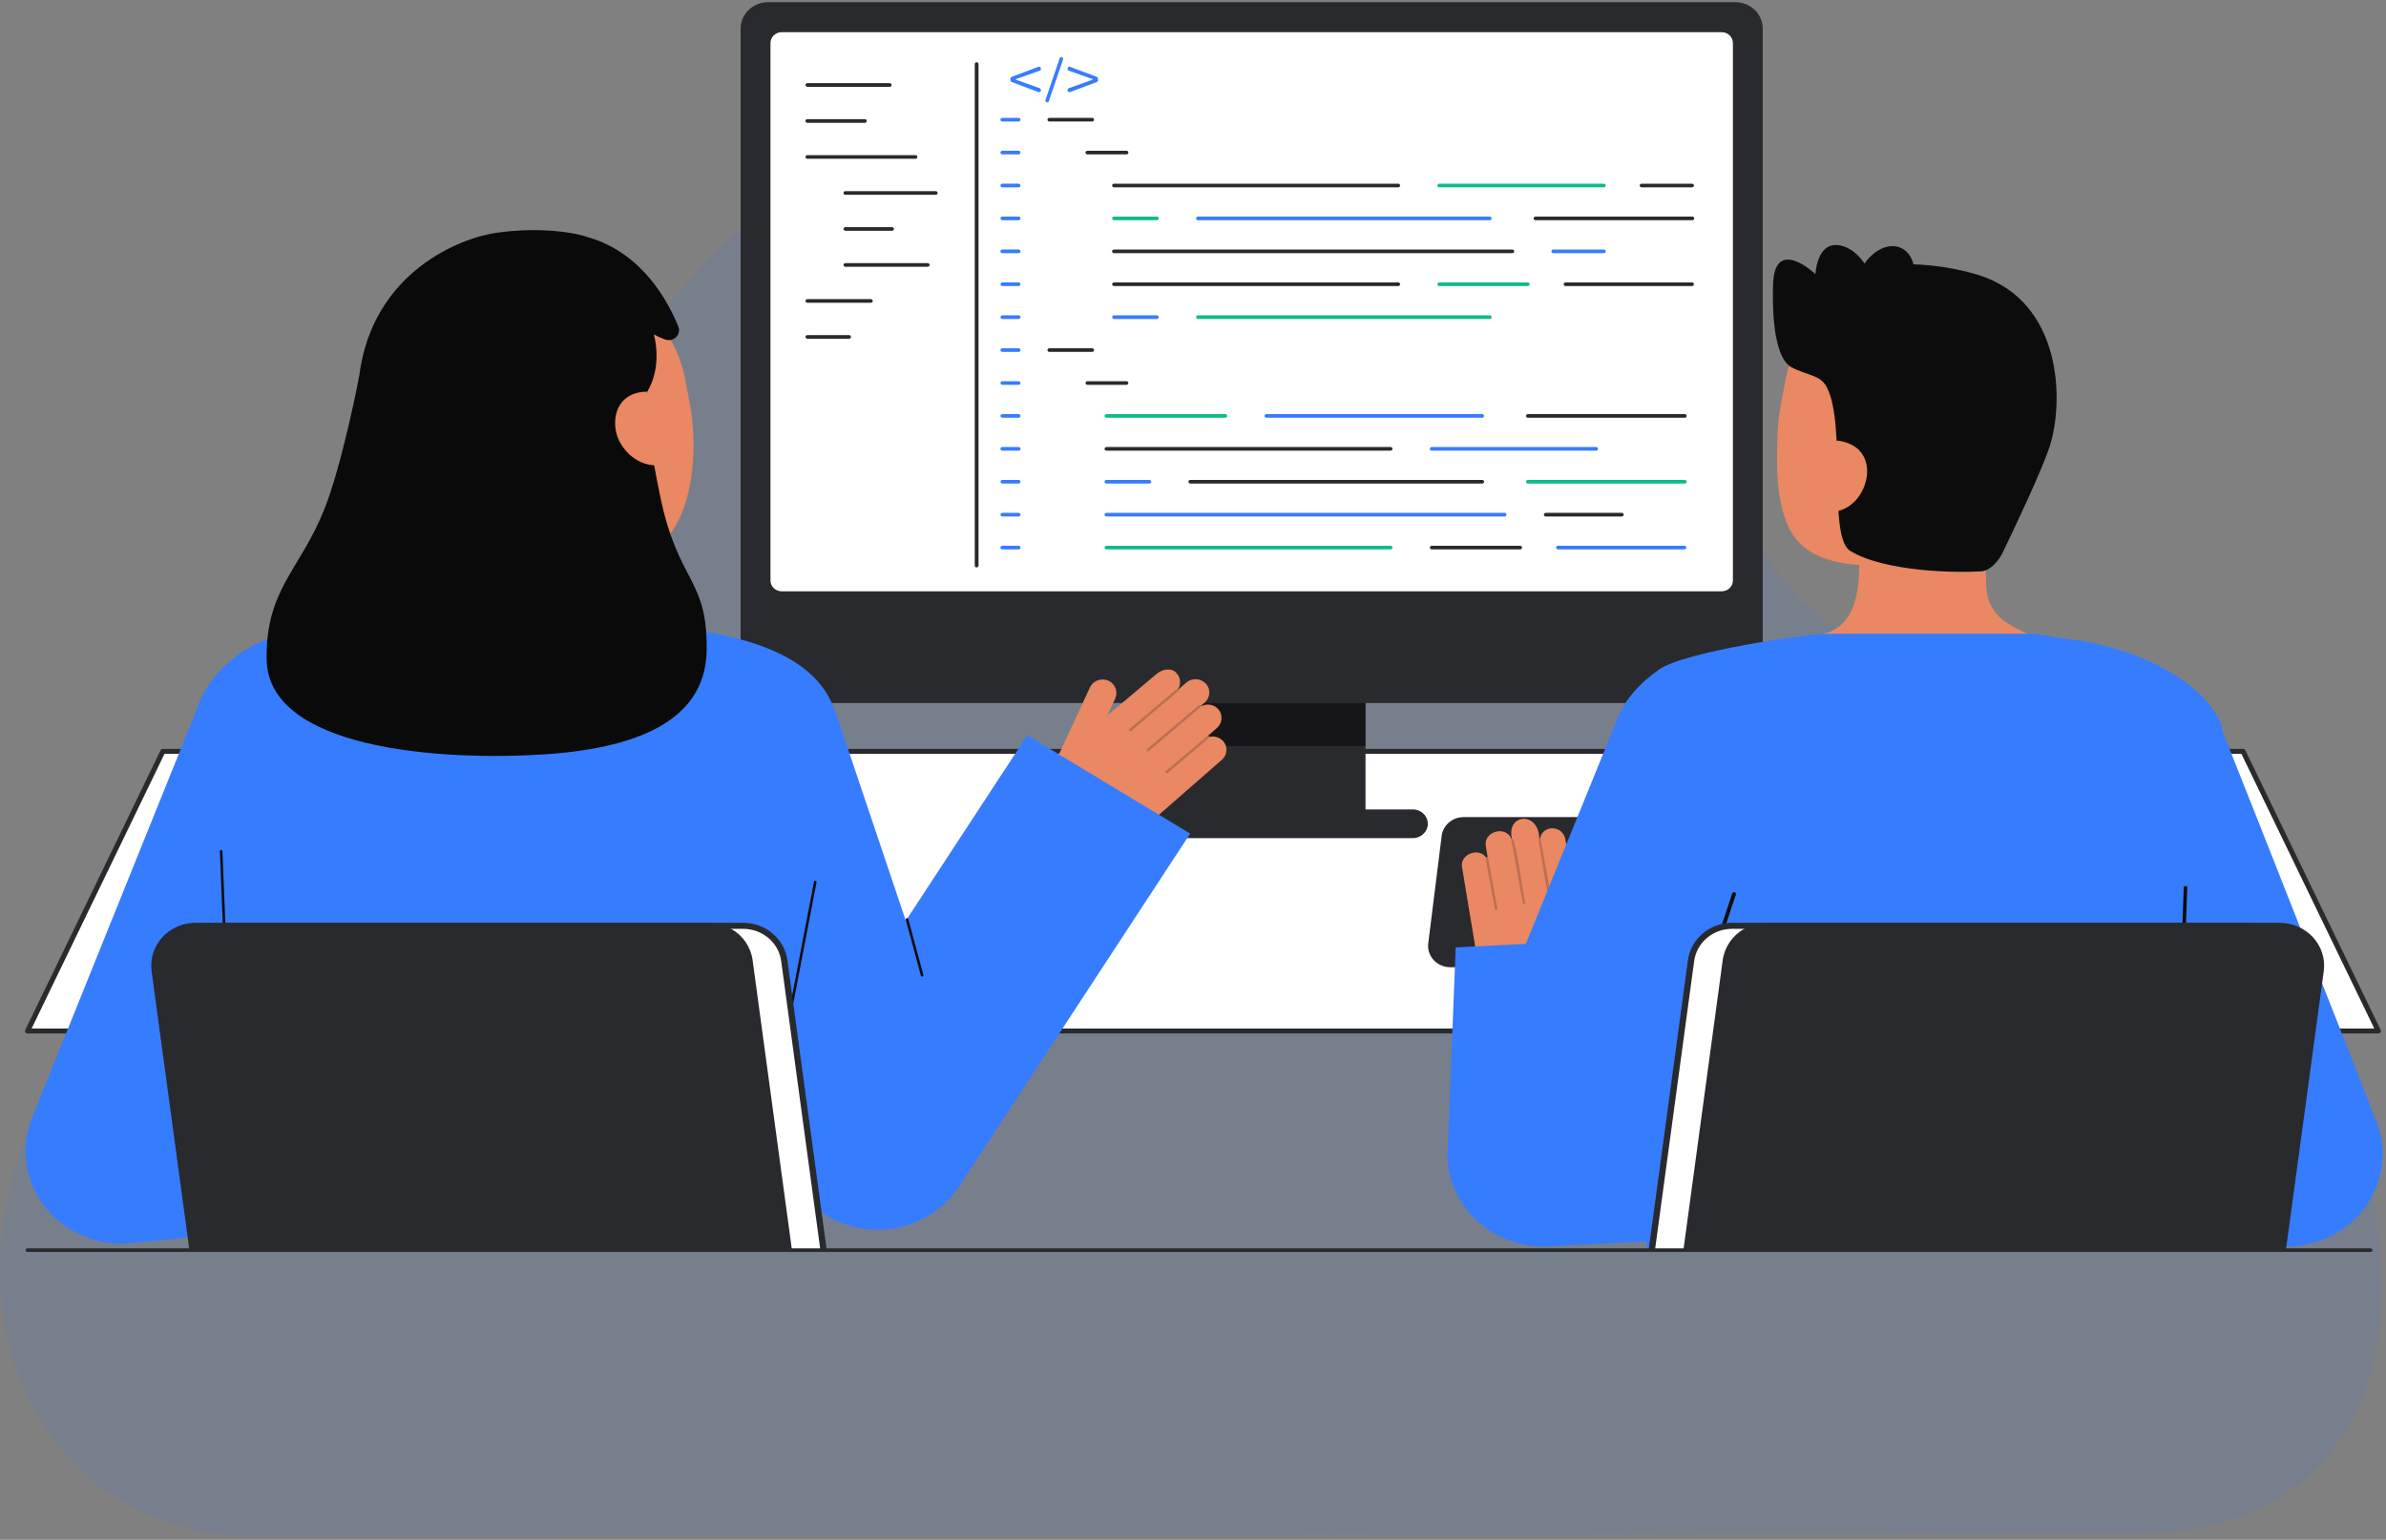 <svg width="457" height="295" viewBox="0 0 457 295" fill="none" xmlns="http://www.w3.org/2000/svg">
<rect x="0" y="0" width="457" height="295" fill="#808080" stroke="none"/>
<path opacity="0.1" d="M408.343 293.902C451.031 293.902 464.036 260.088 451.738 218.677C444.782 195.258 428.699 164.633 402.424 150.774C330.519 112.848 340.21 111.027 322.409 70.658C293.352 4.759 181.619 2.216 135.964 49.438C100.441 86.18 85.24 137.976 36.842 176.14C-21.577 222.206 -5.643 294.569 50.472 294.569L408.343 293.902Z" fill="#367CFF"/>
<path d="M455.531 197.521H5.279L31.192 143.95H429.618L455.531 197.521Z" fill="#292A2E"/>
<path d="M455.531 197.521H5.279L31.192 143.95H429.618L455.531 197.521Z" fill="white"/>
<path d="M455.531 197.993H5.282C5.199 197.993 5.118 197.973 5.045 197.935C4.972 197.897 4.911 197.841 4.867 197.774C4.822 197.707 4.796 197.63 4.791 197.551C4.786 197.471 4.802 197.392 4.837 197.32L30.747 143.75C30.787 143.668 30.85 143.6 30.929 143.552C31.008 143.504 31.099 143.478 31.192 143.478H429.618C429.711 143.478 429.803 143.504 429.881 143.552C429.96 143.6 430.023 143.668 430.063 143.75L455.977 197.32C456.012 197.392 456.028 197.471 456.023 197.55C456.018 197.629 455.992 197.706 455.948 197.773C455.904 197.84 455.843 197.895 455.771 197.934C455.699 197.972 455.617 197.993 455.535 197.993H455.531ZM6.053 197.049H454.757L429.306 144.422H31.505L6.053 197.049Z" fill="#292A2E"/>
<path d="M261.542 126.014H217.938V157.673H261.542V126.014Z" fill="#292A2E"/>
<path opacity="0.64" d="M261.542 126.015H217.938V142.928H261.542V126.015Z" fill="#0C0C0C"/>
<path d="M332.35 0.41H147.131C144.218 0.41 141.856 2.678 141.856 5.476V129.623C141.856 132.42 144.218 134.689 147.131 134.689H332.35C335.263 134.689 337.625 132.42 337.625 129.623V5.476C337.625 2.678 335.263 0.41 332.35 0.41Z" fill="#292A2E"/>
<path d="M329.746 6.164H149.736C148.54 6.164 147.57 7.095 147.57 8.244V111.206C147.57 112.354 148.54 113.285 149.736 113.285H329.746C330.942 113.285 331.911 112.354 331.911 111.206V8.244C331.911 7.095 330.942 6.164 329.746 6.164Z" fill="white"/>
<path d="M270.614 155.072H208.867C207.287 155.072 206.005 156.302 206.005 157.82C206.005 159.337 207.287 160.568 208.867 160.568H270.614C272.194 160.568 273.475 159.337 273.475 157.82C273.475 156.302 272.194 155.072 270.614 155.072Z" fill="#292A2E"/>
<path d="M209.201 23.274H201.003C200.955 23.276 200.906 23.268 200.86 23.252C200.814 23.235 200.773 23.209 200.737 23.177C200.702 23.144 200.674 23.105 200.655 23.062C200.636 23.019 200.626 22.972 200.626 22.925C200.626 22.878 200.636 22.832 200.655 22.788C200.674 22.745 200.702 22.706 200.737 22.673C200.773 22.641 200.814 22.615 200.86 22.599C200.906 22.582 200.955 22.574 201.003 22.576H209.201C209.295 22.579 209.385 22.617 209.45 22.682C209.515 22.748 209.552 22.835 209.552 22.925C209.552 23.016 209.515 23.103 209.45 23.168C209.385 23.233 209.295 23.271 209.201 23.274Z" fill="#292A2E"/>
<path d="M195.091 23.274H191.99C191.941 23.276 191.892 23.268 191.846 23.252C191.801 23.235 191.759 23.209 191.724 23.177C191.688 23.144 191.66 23.105 191.641 23.062C191.622 23.019 191.612 22.972 191.612 22.925C191.612 22.878 191.622 22.832 191.641 22.788C191.66 22.745 191.688 22.706 191.724 22.673C191.759 22.641 191.801 22.615 191.846 22.599C191.892 22.582 191.941 22.574 191.99 22.576H195.091C195.14 22.574 195.189 22.582 195.235 22.599C195.281 22.615 195.322 22.641 195.358 22.673C195.393 22.706 195.421 22.745 195.44 22.788C195.459 22.832 195.469 22.878 195.469 22.925C195.469 22.972 195.459 23.019 195.44 23.062C195.421 23.105 195.393 23.144 195.358 23.177C195.322 23.209 195.281 23.235 195.235 23.252C195.189 23.268 195.14 23.276 195.091 23.274Z" fill="#367CFF"/>
<path d="M195.092 29.581H191.99C191.893 29.581 191.801 29.544 191.733 29.478C191.664 29.413 191.626 29.324 191.626 29.231C191.626 29.138 191.664 29.049 191.733 28.984C191.801 28.918 191.893 28.881 191.99 28.881H195.092C195.188 28.881 195.281 28.918 195.349 28.984C195.418 29.049 195.456 29.138 195.456 29.231C195.456 29.324 195.418 29.413 195.349 29.478C195.281 29.544 195.188 29.581 195.092 29.581Z" fill="#367CFF"/>
<path d="M195.092 35.887H191.99C191.893 35.887 191.801 35.85 191.733 35.785C191.664 35.719 191.626 35.63 191.626 35.538C191.626 35.445 191.664 35.356 191.733 35.29C191.801 35.225 191.893 35.188 191.99 35.188H195.092C195.188 35.188 195.281 35.225 195.349 35.29C195.418 35.356 195.456 35.445 195.456 35.538C195.456 35.63 195.418 35.719 195.349 35.785C195.281 35.85 195.188 35.887 195.092 35.887Z" fill="#367CFF"/>
<path d="M195.092 42.194H191.99C191.893 42.194 191.801 42.158 191.733 42.092C191.664 42.026 191.626 41.938 191.626 41.845C191.626 41.752 191.664 41.663 191.733 41.597C191.801 41.532 191.893 41.495 191.99 41.495H195.092C195.188 41.495 195.281 41.532 195.349 41.597C195.418 41.663 195.456 41.752 195.456 41.845C195.456 41.938 195.418 42.026 195.349 42.092C195.281 42.158 195.188 42.194 195.092 42.194Z" fill="#367CFF"/>
<path d="M195.091 48.5H191.99C191.941 48.502 191.892 48.494 191.846 48.477C191.801 48.461 191.759 48.435 191.724 48.403C191.688 48.37 191.66 48.331 191.641 48.288C191.622 48.244 191.612 48.198 191.612 48.151C191.612 48.104 191.622 48.057 191.641 48.014C191.66 47.971 191.688 47.932 191.724 47.899C191.759 47.867 191.801 47.841 191.846 47.824C191.892 47.807 191.941 47.8 191.99 47.801H195.091C195.14 47.8 195.189 47.807 195.235 47.824C195.281 47.841 195.322 47.867 195.358 47.899C195.393 47.932 195.421 47.971 195.44 48.014C195.459 48.057 195.469 48.104 195.469 48.151C195.469 48.198 195.459 48.244 195.44 48.288C195.421 48.331 195.393 48.37 195.358 48.403C195.322 48.435 195.281 48.461 195.235 48.477C195.189 48.494 195.14 48.502 195.091 48.5Z" fill="#367CFF"/>
<path d="M195.092 54.805H191.99C191.893 54.805 191.801 54.768 191.733 54.702C191.664 54.637 191.626 54.548 191.626 54.455C191.626 54.362 191.664 54.273 191.733 54.208C191.801 54.142 191.893 54.105 191.99 54.105H195.092C195.188 54.105 195.281 54.142 195.349 54.208C195.418 54.273 195.456 54.362 195.456 54.455C195.456 54.548 195.418 54.637 195.349 54.702C195.281 54.768 195.188 54.805 195.092 54.805Z" fill="#367CFF"/>
<path d="M195.092 61.114H191.99C191.893 61.114 191.801 61.077 191.733 61.011C191.664 60.946 191.626 60.857 191.626 60.764C191.626 60.671 191.664 60.582 191.733 60.517C191.801 60.451 191.893 60.414 191.99 60.414H195.092C195.188 60.414 195.281 60.451 195.349 60.517C195.418 60.582 195.456 60.671 195.456 60.764C195.456 60.857 195.418 60.946 195.349 61.011C195.281 61.077 195.188 61.114 195.092 61.114Z" fill="#367CFF"/>
<path d="M195.091 67.42H191.99C191.941 67.422 191.892 67.414 191.846 67.397C191.801 67.38 191.759 67.355 191.724 67.322C191.688 67.29 191.66 67.251 191.641 67.207C191.622 67.164 191.612 67.118 191.612 67.071C191.612 67.024 191.622 66.977 191.641 66.934C191.66 66.891 191.688 66.852 191.724 66.819C191.759 66.786 191.801 66.761 191.846 66.744C191.892 66.727 191.941 66.719 191.99 66.721H195.091C195.14 66.719 195.189 66.727 195.235 66.744C195.281 66.761 195.322 66.786 195.358 66.819C195.393 66.852 195.421 66.891 195.44 66.934C195.459 66.977 195.469 67.024 195.469 67.071C195.469 67.118 195.459 67.164 195.44 67.207C195.421 67.251 195.393 67.29 195.358 67.322C195.322 67.355 195.281 67.38 195.235 67.397C195.189 67.414 195.14 67.422 195.091 67.42Z" fill="#367CFF"/>
<path d="M195.092 73.728H191.99C191.893 73.728 191.801 73.691 191.733 73.626C191.664 73.56 191.626 73.471 191.626 73.378C191.626 73.285 191.664 73.197 191.733 73.131C191.801 73.065 191.893 73.029 191.99 73.029H195.092C195.188 73.029 195.281 73.065 195.349 73.131C195.418 73.197 195.456 73.285 195.456 73.378C195.456 73.471 195.418 73.56 195.349 73.626C195.281 73.691 195.188 73.728 195.092 73.728Z" fill="#367CFF"/>
<path d="M195.092 80.034H191.99C191.893 80.034 191.801 79.997 191.733 79.931C191.664 79.866 191.626 79.777 191.626 79.684C191.626 79.591 191.664 79.502 191.733 79.437C191.801 79.371 191.893 79.334 191.99 79.334H195.092C195.188 79.334 195.281 79.371 195.349 79.437C195.418 79.502 195.456 79.591 195.456 79.684C195.456 79.777 195.418 79.866 195.349 79.931C195.281 79.997 195.188 80.034 195.092 80.034Z" fill="#367CFF"/>
<path d="M195.091 86.34H191.99C191.941 86.342 191.892 86.334 191.846 86.317C191.801 86.3 191.759 86.275 191.724 86.242C191.688 86.21 191.66 86.171 191.641 86.127C191.622 86.084 191.612 86.037 191.612 85.99C191.612 85.944 191.622 85.897 191.641 85.854C191.66 85.811 191.688 85.771 191.724 85.739C191.759 85.706 191.801 85.681 191.846 85.664C191.892 85.647 191.941 85.639 191.99 85.641H195.091C195.14 85.639 195.189 85.647 195.235 85.664C195.281 85.681 195.322 85.706 195.358 85.739C195.393 85.771 195.421 85.811 195.44 85.854C195.459 85.897 195.469 85.944 195.469 85.99C195.469 86.037 195.459 86.084 195.44 86.127C195.421 86.171 195.393 86.21 195.358 86.242C195.322 86.275 195.281 86.3 195.235 86.317C195.189 86.334 195.14 86.342 195.091 86.34Z" fill="#367CFF"/>
<path d="M195.092 92.646H191.99C191.893 92.646 191.801 92.609 191.733 92.543C191.664 92.478 191.626 92.389 191.626 92.296C191.626 92.203 191.664 92.114 191.733 92.049C191.801 91.983 191.893 91.946 191.99 91.946H195.092C195.188 91.946 195.281 91.983 195.349 92.049C195.418 92.114 195.456 92.203 195.456 92.296C195.456 92.389 195.418 92.478 195.349 92.543C195.281 92.609 195.188 92.646 195.092 92.646Z" fill="#367CFF"/>
<path d="M195.092 98.953H191.99C191.893 98.953 191.801 98.916 191.733 98.85C191.664 98.784 191.626 98.696 191.626 98.603C191.626 98.51 191.664 98.421 191.733 98.356C191.801 98.29 191.893 98.253 191.99 98.253H195.092C195.188 98.253 195.281 98.29 195.349 98.356C195.418 98.421 195.456 98.51 195.456 98.603C195.456 98.696 195.418 98.784 195.349 98.85C195.281 98.916 195.188 98.953 195.092 98.953Z" fill="#367CFF"/>
<path d="M195.091 105.259H191.99C191.941 105.26 191.892 105.253 191.846 105.236C191.801 105.219 191.759 105.194 191.724 105.161C191.688 105.128 191.66 105.089 191.641 105.046C191.622 105.003 191.612 104.956 191.612 104.909C191.612 104.862 191.622 104.816 191.641 104.772C191.66 104.729 191.688 104.69 191.724 104.657C191.759 104.625 191.801 104.599 191.846 104.583C191.892 104.566 191.941 104.558 191.99 104.56H195.091C195.14 104.558 195.189 104.566 195.235 104.583C195.281 104.599 195.322 104.625 195.358 104.657C195.393 104.69 195.421 104.729 195.44 104.772C195.459 104.816 195.469 104.862 195.469 104.909C195.469 104.956 195.459 105.003 195.44 105.046C195.421 105.089 195.393 105.128 195.358 105.161C195.322 105.194 195.281 105.219 195.235 105.236C195.189 105.253 195.14 105.26 195.091 105.259Z" fill="#367CFF"/>
<path d="M215.753 29.581H208.285C208.236 29.583 208.187 29.575 208.141 29.558C208.096 29.542 208.054 29.516 208.019 29.483C207.983 29.451 207.955 29.412 207.936 29.369C207.917 29.325 207.907 29.279 207.907 29.232C207.907 29.185 207.917 29.138 207.936 29.095C207.955 29.052 207.983 29.013 208.019 28.98C208.054 28.947 208.096 28.922 208.141 28.905C208.187 28.888 208.236 28.881 208.285 28.882H215.753C215.802 28.881 215.851 28.888 215.896 28.905C215.942 28.922 215.984 28.947 216.019 28.98C216.054 29.013 216.082 29.052 216.101 29.095C216.12 29.138 216.13 29.185 216.13 29.232C216.13 29.279 216.12 29.325 216.101 29.369C216.082 29.412 216.054 29.451 216.019 29.483C215.984 29.516 215.942 29.542 215.896 29.558C215.851 29.575 215.802 29.583 215.753 29.581Z" fill="#292A2E"/>
<path d="M209.201 67.42H201.003C200.955 67.422 200.906 67.414 200.86 67.397C200.814 67.381 200.773 67.355 200.737 67.323C200.702 67.29 200.674 67.251 200.655 67.208C200.636 67.164 200.626 67.118 200.626 67.071C200.626 67.024 200.636 66.977 200.655 66.934C200.674 66.891 200.702 66.852 200.737 66.819C200.773 66.787 200.814 66.761 200.86 66.744C200.906 66.728 200.955 66.72 201.003 66.721H209.201C209.295 66.725 209.385 66.763 209.45 66.828C209.515 66.893 209.552 66.98 209.552 67.071C209.552 67.161 209.515 67.248 209.45 67.314C209.385 67.379 209.295 67.417 209.201 67.42Z" fill="#292A2E"/>
<path d="M215.753 73.728H208.285C208.188 73.728 208.096 73.691 208.028 73.626C207.959 73.56 207.921 73.471 207.921 73.379C207.921 73.286 207.959 73.197 208.028 73.131C208.096 73.066 208.188 73.029 208.285 73.029H215.753C215.85 73.029 215.942 73.066 216.011 73.131C216.079 73.197 216.117 73.286 216.117 73.379C216.117 73.471 216.079 73.56 216.011 73.626C215.942 73.691 215.85 73.728 215.753 73.728Z" fill="#292A2E"/>
<path d="M267.803 35.888H213.379C213.283 35.888 213.19 35.851 213.122 35.786C213.053 35.72 213.015 35.631 213.015 35.538C213.015 35.446 213.053 35.357 213.122 35.291C213.19 35.226 213.283 35.189 213.379 35.189H267.803C267.899 35.189 267.992 35.226 268.06 35.291C268.128 35.357 268.167 35.446 268.167 35.538C268.167 35.631 268.128 35.72 268.06 35.786C267.992 35.851 267.899 35.888 267.803 35.888Z" fill="#292A2E"/>
<path d="M307.177 35.888H275.682C275.586 35.888 275.493 35.851 275.425 35.786C275.357 35.72 275.318 35.631 275.318 35.538C275.318 35.446 275.357 35.357 275.425 35.291C275.493 35.226 275.586 35.189 275.682 35.189H307.177C307.273 35.189 307.366 35.226 307.434 35.291C307.502 35.357 307.541 35.446 307.541 35.538C307.541 35.631 307.502 35.72 307.434 35.786C307.366 35.851 307.273 35.888 307.177 35.888Z" fill="#0CBC8B"/>
<path d="M324.078 35.888H314.426C314.329 35.888 314.236 35.851 314.168 35.786C314.1 35.72 314.062 35.631 314.062 35.538C314.062 35.446 314.1 35.357 314.168 35.291C314.236 35.226 314.329 35.189 314.426 35.189H324.079C324.175 35.189 324.268 35.226 324.336 35.291C324.404 35.357 324.443 35.446 324.443 35.538C324.443 35.631 324.404 35.72 324.336 35.786C324.268 35.851 324.175 35.888 324.079 35.888H324.078Z" fill="#292A2E"/>
<path d="M289.642 48.501H213.379C213.33 48.503 213.282 48.495 213.236 48.478C213.19 48.462 213.149 48.436 213.113 48.403C213.078 48.371 213.05 48.332 213.031 48.288C213.012 48.245 213.002 48.199 213.002 48.152C213.002 48.105 213.012 48.058 213.031 48.015C213.05 47.972 213.078 47.932 213.113 47.9C213.149 47.867 213.19 47.842 213.236 47.825C213.282 47.808 213.33 47.8 213.379 47.802H289.642C289.691 47.8 289.739 47.808 289.785 47.825C289.831 47.842 289.873 47.867 289.908 47.9C289.943 47.932 289.971 47.972 289.99 48.015C290.009 48.058 290.019 48.105 290.019 48.152C290.019 48.199 290.009 48.245 289.99 48.288C289.971 48.332 289.943 48.371 289.908 48.403C289.873 48.436 289.831 48.462 289.785 48.478C289.739 48.495 289.691 48.503 289.642 48.501Z" fill="#292A2E"/>
<path d="M307.177 48.501H297.524C297.475 48.503 297.426 48.495 297.381 48.478C297.335 48.462 297.293 48.436 297.258 48.403C297.223 48.371 297.195 48.332 297.175 48.288C297.156 48.245 297.146 48.199 297.146 48.152C297.146 48.105 297.156 48.058 297.175 48.015C297.195 47.972 297.223 47.932 297.258 47.9C297.293 47.867 297.335 47.842 297.381 47.825C297.426 47.808 297.475 47.8 297.524 47.802H307.178C307.226 47.8 307.275 47.808 307.321 47.825C307.367 47.842 307.408 47.867 307.444 47.9C307.479 47.932 307.507 47.972 307.526 48.015C307.545 48.058 307.555 48.105 307.555 48.152C307.555 48.199 307.545 48.245 307.526 48.288C307.507 48.332 307.479 48.371 307.444 48.403C307.408 48.436 307.367 48.462 307.321 48.478C307.275 48.495 307.226 48.503 307.178 48.501H307.177Z" fill="#367CFF"/>
<path d="M221.577 42.195H213.379C213.283 42.195 213.19 42.158 213.122 42.092C213.053 42.027 213.015 41.938 213.015 41.845C213.015 41.752 213.053 41.663 213.122 41.598C213.19 41.532 213.283 41.495 213.379 41.495H221.577C221.674 41.495 221.766 41.532 221.834 41.598C221.903 41.663 221.941 41.752 221.941 41.845C221.941 41.938 221.903 42.027 221.834 42.092C221.766 42.158 221.674 42.195 221.577 42.195Z" fill="#0CBC8B"/>
<path d="M285.339 42.195H229.458C229.361 42.195 229.269 42.158 229.2 42.092C229.132 42.027 229.094 41.938 229.094 41.845C229.094 41.752 229.132 41.663 229.2 41.598C229.269 41.532 229.361 41.495 229.458 41.495H285.339C285.436 41.495 285.528 41.532 285.596 41.598C285.665 41.663 285.703 41.752 285.703 41.845C285.703 41.938 285.665 42.027 285.596 42.092C285.528 42.158 285.436 42.195 285.339 42.195Z" fill="#367CFF"/>
<path d="M324.141 42.195H294.104C294.008 42.195 293.915 42.158 293.847 42.092C293.779 42.027 293.74 41.938 293.74 41.845C293.74 41.752 293.779 41.663 293.847 41.598C293.915 41.532 294.008 41.495 294.104 41.495H324.141C324.238 41.495 324.33 41.532 324.399 41.598C324.467 41.663 324.505 41.752 324.505 41.845C324.505 41.938 324.467 42.027 324.399 42.092C324.33 42.158 324.238 42.195 324.141 42.195Z" fill="#292A2E"/>
<path d="M267.803 54.805H213.379C213.283 54.805 213.19 54.768 213.122 54.703C213.053 54.637 213.015 54.548 213.015 54.455C213.015 54.363 213.053 54.274 213.122 54.208C213.19 54.143 213.283 54.106 213.379 54.106H267.803C267.899 54.106 267.992 54.143 268.06 54.208C268.128 54.274 268.167 54.363 268.167 54.455C268.167 54.548 268.128 54.637 268.06 54.703C267.992 54.768 267.899 54.805 267.803 54.805Z" fill="#292A2E"/>
<path d="M292.618 54.805H275.684C275.587 54.805 275.495 54.768 275.426 54.703C275.358 54.637 275.32 54.548 275.32 54.455C275.32 54.363 275.358 54.274 275.426 54.208C275.495 54.143 275.587 54.106 275.684 54.106H292.618C292.714 54.106 292.807 54.143 292.875 54.208C292.943 54.274 292.982 54.363 292.982 54.455C292.982 54.548 292.943 54.637 292.875 54.703C292.807 54.768 292.714 54.805 292.618 54.805Z" fill="#0CBC8B"/>
<path d="M324.078 54.805H299.865C299.769 54.805 299.676 54.768 299.608 54.703C299.539 54.637 299.501 54.548 299.501 54.455C299.501 54.363 299.539 54.274 299.608 54.208C299.676 54.143 299.769 54.106 299.865 54.106H324.078C324.175 54.106 324.267 54.143 324.336 54.208C324.404 54.274 324.442 54.363 324.442 54.455C324.442 54.548 324.404 54.637 324.336 54.703C324.267 54.768 324.175 54.805 324.078 54.805Z" fill="#292A2E"/>
<path d="M221.577 61.114H213.379C213.283 61.114 213.19 61.077 213.122 61.011C213.053 60.946 213.015 60.857 213.015 60.764C213.015 60.672 213.053 60.583 213.122 60.517C213.19 60.451 213.283 60.415 213.379 60.415H221.577C221.674 60.415 221.766 60.451 221.834 60.517C221.903 60.583 221.941 60.672 221.941 60.764C221.941 60.857 221.903 60.946 221.834 61.011C221.766 61.077 221.674 61.114 221.577 61.114Z" fill="#367CFF"/>
<path d="M285.339 61.114H229.458C229.361 61.114 229.269 61.077 229.2 61.011C229.132 60.946 229.094 60.857 229.094 60.764C229.094 60.672 229.132 60.583 229.2 60.517C229.269 60.451 229.361 60.415 229.458 60.415H285.339C285.436 60.415 285.528 60.451 285.596 60.517C285.665 60.583 285.703 60.672 285.703 60.764C285.703 60.857 285.665 60.946 285.596 61.011C285.528 61.077 285.436 61.114 285.339 61.114Z" fill="#0CBC8B"/>
<path d="M266.347 86.34H211.924C211.827 86.34 211.734 86.304 211.666 86.238C211.598 86.172 211.56 86.084 211.56 85.991C211.56 85.898 211.598 85.809 211.666 85.743C211.734 85.678 211.827 85.641 211.924 85.641H266.347C266.443 85.641 266.536 85.678 266.604 85.743C266.672 85.809 266.711 85.898 266.711 85.991C266.711 86.084 266.672 86.172 266.604 86.238C266.536 86.304 266.443 86.34 266.347 86.34Z" fill="#292A2E"/>
<path d="M305.721 86.34H274.227C274.13 86.34 274.038 86.304 273.969 86.238C273.901 86.172 273.863 86.084 273.863 85.991C273.863 85.898 273.901 85.809 273.969 85.743C274.038 85.678 274.13 85.641 274.227 85.641H305.721C305.818 85.641 305.91 85.678 305.978 85.743C306.047 85.809 306.085 85.898 306.085 85.991C306.085 86.084 306.047 86.172 305.978 86.238C305.91 86.304 305.818 86.34 305.721 86.34Z" fill="#367CFF"/>
<path d="M234.683 80.034H211.924C211.827 80.034 211.734 79.997 211.666 79.931C211.598 79.866 211.56 79.777 211.56 79.684C211.56 79.591 211.598 79.502 211.666 79.437C211.734 79.371 211.827 79.335 211.924 79.335H234.683C234.78 79.335 234.873 79.371 234.941 79.437C235.009 79.502 235.047 79.591 235.047 79.684C235.047 79.777 235.009 79.866 234.941 79.931C234.873 79.997 234.78 80.034 234.683 80.034Z" fill="#0CBC8B"/>
<path d="M283.882 80.034H242.561C242.464 80.034 242.372 79.997 242.303 79.931C242.235 79.866 242.197 79.777 242.197 79.684C242.197 79.591 242.235 79.502 242.303 79.437C242.372 79.371 242.464 79.335 242.561 79.335H283.882C283.978 79.335 284.071 79.371 284.139 79.437C284.207 79.502 284.246 79.591 284.246 79.684C284.246 79.777 284.207 79.866 284.139 79.931C284.071 79.997 283.978 80.034 283.882 80.034Z" fill="#367CFF"/>
<path d="M322.686 80.034H292.649C292.552 80.034 292.46 79.997 292.391 79.931C292.323 79.866 292.285 79.777 292.285 79.684C292.285 79.591 292.323 79.502 292.391 79.437C292.46 79.371 292.552 79.335 292.649 79.335H322.686C322.782 79.335 322.875 79.371 322.943 79.437C323.011 79.502 323.05 79.591 323.05 79.684C323.05 79.777 323.011 79.866 322.943 79.931C322.875 79.997 322.782 80.034 322.686 80.034Z" fill="#292A2E"/>
<path d="M288.186 98.953H211.924C211.827 98.953 211.734 98.916 211.666 98.85C211.598 98.785 211.56 98.696 211.56 98.603C211.56 98.51 211.598 98.421 211.666 98.356C211.734 98.29 211.827 98.253 211.924 98.253H288.186C288.283 98.253 288.375 98.29 288.444 98.356C288.512 98.421 288.55 98.51 288.55 98.603C288.55 98.696 288.512 98.785 288.444 98.85C288.375 98.916 288.283 98.953 288.186 98.953Z" fill="#367CFF"/>
<path d="M310.635 98.953H296.068C295.971 98.953 295.879 98.916 295.81 98.85C295.742 98.785 295.704 98.696 295.704 98.603C295.704 98.51 295.742 98.421 295.81 98.356C295.879 98.29 295.971 98.253 296.068 98.253H310.635C310.731 98.253 310.824 98.29 310.892 98.356C310.96 98.421 310.999 98.51 310.999 98.603C310.999 98.696 310.96 98.785 310.892 98.85C310.824 98.916 310.731 98.953 310.635 98.953Z" fill="#292A2E"/>
<path d="M220.121 92.646H211.923C211.874 92.647 211.826 92.64 211.78 92.623C211.734 92.606 211.693 92.581 211.657 92.548C211.622 92.515 211.594 92.476 211.575 92.433C211.556 92.39 211.546 92.343 211.546 92.296C211.546 92.249 211.556 92.203 211.575 92.159C211.594 92.116 211.622 92.077 211.657 92.044C211.693 92.012 211.734 91.986 211.78 91.97C211.826 91.953 211.874 91.945 211.923 91.947H220.121C220.17 91.945 220.218 91.953 220.264 91.97C220.31 91.986 220.351 92.012 220.387 92.044C220.422 92.077 220.45 92.116 220.469 92.159C220.488 92.203 220.498 92.249 220.498 92.296C220.498 92.343 220.488 92.39 220.469 92.433C220.45 92.476 220.422 92.515 220.387 92.548C220.351 92.581 220.31 92.606 220.264 92.623C220.218 92.64 220.17 92.647 220.121 92.646Z" fill="#367CFF"/>
<path d="M283.881 92.646H228.001C227.952 92.647 227.903 92.64 227.858 92.623C227.812 92.606 227.77 92.581 227.735 92.548C227.7 92.515 227.672 92.476 227.653 92.433C227.633 92.39 227.624 92.343 227.624 92.296C227.624 92.249 227.633 92.203 227.653 92.159C227.672 92.116 227.7 92.077 227.735 92.044C227.77 92.012 227.812 91.986 227.858 91.97C227.903 91.953 227.952 91.945 228.001 91.947H283.881C283.93 91.945 283.979 91.953 284.025 91.97C284.07 91.986 284.112 92.012 284.147 92.044C284.182 92.077 284.21 92.116 284.23 92.159C284.249 92.203 284.259 92.249 284.259 92.296C284.259 92.343 284.249 92.39 284.23 92.433C284.21 92.476 284.182 92.515 284.147 92.548C284.112 92.581 284.07 92.606 284.025 92.623C283.979 92.64 283.93 92.647 283.881 92.646Z" fill="#292A2E"/>
<path d="M322.685 92.646H292.648C292.6 92.647 292.551 92.64 292.505 92.623C292.459 92.606 292.418 92.581 292.382 92.548C292.347 92.515 292.319 92.476 292.3 92.433C292.281 92.39 292.271 92.343 292.271 92.296C292.271 92.249 292.281 92.203 292.3 92.159C292.319 92.116 292.347 92.077 292.382 92.044C292.418 92.012 292.459 91.986 292.505 91.97C292.551 91.953 292.6 91.945 292.648 91.947H322.685C322.734 91.945 322.783 91.953 322.829 91.97C322.874 91.986 322.916 92.012 322.951 92.044C322.987 92.077 323.015 92.116 323.034 92.159C323.053 92.203 323.063 92.249 323.063 92.296C323.063 92.343 323.053 92.39 323.034 92.433C323.015 92.476 322.987 92.515 322.951 92.548C322.916 92.581 322.874 92.606 322.829 92.623C322.783 92.64 322.734 92.647 322.685 92.646Z" fill="#0CBC8B"/>
<path d="M266.347 105.259H211.924C211.827 105.259 211.734 105.222 211.666 105.157C211.598 105.091 211.56 105.002 211.56 104.909C211.56 104.817 211.598 104.728 211.666 104.662C211.734 104.597 211.827 104.56 211.924 104.56H266.347C266.443 104.56 266.536 104.597 266.604 104.662C266.672 104.728 266.711 104.817 266.711 104.909C266.711 105.002 266.672 105.091 266.604 105.157C266.536 105.222 266.443 105.259 266.347 105.259Z" fill="#0CBC8B"/>
<path d="M291.161 105.259H274.228C274.131 105.259 274.039 105.222 273.97 105.157C273.902 105.091 273.864 105.002 273.864 104.909C273.864 104.817 273.902 104.728 273.97 104.662C274.039 104.597 274.131 104.56 274.228 104.56H291.161C291.258 104.56 291.351 104.597 291.419 104.662C291.487 104.728 291.526 104.817 291.526 104.909C291.526 105.002 291.487 105.091 291.419 105.157C291.351 105.222 291.258 105.259 291.161 105.259Z" fill="#292A2E"/>
<path d="M322.622 105.259H298.408C298.312 105.259 298.219 105.222 298.151 105.157C298.083 105.091 298.044 105.002 298.044 104.909C298.044 104.817 298.083 104.728 298.151 104.662C298.219 104.597 298.312 104.56 298.408 104.56H322.622C322.718 104.56 322.811 104.597 322.879 104.662C322.947 104.728 322.986 104.817 322.986 104.909C322.986 105.002 322.947 105.091 322.879 105.157C322.811 105.222 322.718 105.259 322.622 105.259H322.622Z" fill="#367CFF"/>
<path d="M187.059 108.704C187.011 108.704 186.964 108.695 186.92 108.678C186.875 108.66 186.835 108.635 186.801 108.602C186.768 108.57 186.741 108.531 186.723 108.489C186.704 108.446 186.695 108.401 186.695 108.355V12.267C186.695 12.174 186.733 12.085 186.801 12.02C186.87 11.954 186.962 11.918 187.059 11.918C187.155 11.918 187.248 11.954 187.316 12.02C187.385 12.085 187.423 12.174 187.423 12.267V108.355C187.423 108.401 187.414 108.446 187.395 108.489C187.377 108.531 187.35 108.57 187.316 108.602C187.282 108.635 187.242 108.66 187.198 108.678C187.154 108.695 187.107 108.704 187.059 108.704Z" fill="#292A2E"/>
<path d="M170.411 16.633H154.646C154.55 16.633 154.457 16.596 154.389 16.53C154.321 16.465 154.282 16.376 154.282 16.283C154.282 16.19 154.321 16.101 154.389 16.036C154.457 15.97 154.55 15.933 154.646 15.933H170.409C170.506 15.933 170.598 15.97 170.667 16.036C170.735 16.101 170.773 16.19 170.773 16.283C170.773 16.376 170.735 16.465 170.667 16.53C170.598 16.596 170.506 16.633 170.409 16.633H170.411Z" fill="#292A2E"/>
<path d="M165.663 23.528H154.646C154.597 23.529 154.548 23.522 154.503 23.505C154.457 23.488 154.415 23.463 154.38 23.43C154.345 23.397 154.317 23.358 154.298 23.315C154.278 23.272 154.269 23.225 154.269 23.178C154.269 23.131 154.278 23.085 154.298 23.041C154.317 22.998 154.345 22.959 154.38 22.927C154.415 22.894 154.457 22.868 154.503 22.852C154.548 22.835 154.597 22.827 154.646 22.829H165.661C165.755 22.832 165.844 22.87 165.909 22.936C165.975 23.001 166.011 23.088 166.011 23.178C166.011 23.269 165.975 23.356 165.909 23.421C165.844 23.486 165.755 23.524 165.661 23.528H165.663Z" fill="#292A2E"/>
<path d="M175.348 30.423H154.646C154.55 30.423 154.457 30.386 154.389 30.32C154.321 30.255 154.282 30.166 154.282 30.073C154.282 29.981 154.321 29.892 154.389 29.826C154.457 29.761 154.55 29.724 154.646 29.724H175.346C175.443 29.724 175.536 29.761 175.604 29.826C175.672 29.892 175.711 29.981 175.711 30.073C175.711 30.166 175.672 30.255 175.604 30.32C175.536 30.386 175.443 30.423 175.346 30.423H175.348Z" fill="#292A2E"/>
<path d="M179.21 37.318H161.928C161.879 37.32 161.831 37.312 161.785 37.295C161.739 37.279 161.697 37.253 161.662 37.221C161.627 37.188 161.599 37.149 161.58 37.106C161.561 37.062 161.551 37.016 161.551 36.969C161.551 36.922 161.561 36.875 161.58 36.832C161.599 36.789 161.627 36.75 161.662 36.717C161.697 36.684 161.739 36.659 161.785 36.642C161.831 36.625 161.879 36.618 161.928 36.619H179.21C179.259 36.618 179.307 36.625 179.353 36.642C179.399 36.659 179.44 36.684 179.476 36.717C179.511 36.75 179.539 36.789 179.558 36.832C179.577 36.875 179.587 36.922 179.587 36.969C179.587 37.016 179.577 37.062 179.558 37.106C179.539 37.149 179.511 37.188 179.476 37.221C179.44 37.253 179.399 37.279 179.353 37.295C179.307 37.312 179.259 37.32 179.21 37.318Z" fill="#292A2E"/>
<path d="M170.853 44.214H161.928C161.831 44.214 161.738 44.177 161.67 44.111C161.602 44.045 161.563 43.957 161.563 43.864C161.563 43.771 161.602 43.682 161.67 43.617C161.738 43.551 161.831 43.514 161.928 43.514H170.853C170.95 43.514 171.042 43.551 171.11 43.617C171.179 43.682 171.217 43.771 171.217 43.864C171.217 43.957 171.179 44.045 171.11 44.111C171.042 44.177 170.95 44.214 170.853 44.214Z" fill="#292A2E"/>
<path d="M177.689 51.11H161.928C161.831 51.11 161.738 51.073 161.67 51.007C161.602 50.942 161.563 50.853 161.563 50.76C161.563 50.667 161.602 50.578 161.67 50.513C161.738 50.447 161.831 50.41 161.928 50.41H177.689C177.785 50.41 177.878 50.447 177.946 50.513C178.015 50.578 178.053 50.667 178.053 50.76C178.053 50.853 178.015 50.942 177.946 51.007C177.878 51.073 177.785 51.11 177.689 51.11Z" fill="#292A2E"/>
<path d="M166.802 58.004H154.646C154.55 58.004 154.457 57.967 154.389 57.902C154.321 57.836 154.282 57.747 154.282 57.654C154.282 57.562 154.321 57.473 154.389 57.407C154.457 57.342 154.55 57.305 154.646 57.305H166.8C166.897 57.305 166.989 57.342 167.058 57.407C167.126 57.473 167.164 57.562 167.164 57.654C167.164 57.747 167.126 57.836 167.058 57.902C166.989 57.967 166.897 58.004 166.8 58.004H166.802Z" fill="#292A2E"/>
<path d="M162.624 64.9H154.646C154.55 64.9 154.457 64.863 154.389 64.797C154.321 64.731 154.282 64.643 154.282 64.55C154.282 64.457 154.321 64.368 154.389 64.303C154.457 64.237 154.55 64.2 154.646 64.2H162.622C162.719 64.2 162.811 64.237 162.879 64.303C162.948 64.368 162.986 64.457 162.986 64.55C162.986 64.643 162.948 64.731 162.879 64.797C162.811 64.863 162.719 64.9 162.622 64.9H162.624Z" fill="#292A2E"/>
<path d="M194.596 15.154V15.28L199.147 16.902C199.212 16.927 199.267 16.971 199.306 17.027C199.345 17.083 199.365 17.149 199.365 17.217V17.336C199.366 17.388 199.353 17.44 199.327 17.487C199.301 17.533 199.263 17.573 199.217 17.601C199.171 17.633 199.118 17.652 199.062 17.658C199.006 17.664 198.949 17.657 198.897 17.636L193.758 15.706C193.694 15.682 193.638 15.639 193.599 15.585C193.56 15.53 193.539 15.465 193.539 15.399V15.042C193.539 14.976 193.559 14.911 193.598 14.856C193.637 14.801 193.693 14.758 193.758 14.735L198.897 12.8C198.939 12.786 198.983 12.779 199.028 12.779C199.095 12.78 199.161 12.8 199.217 12.835C199.264 12.865 199.301 12.906 199.327 12.953C199.353 13.001 199.366 13.054 199.365 13.108V13.226C199.366 13.293 199.346 13.358 199.307 13.414C199.268 13.469 199.212 13.511 199.147 13.534L194.596 15.154Z" fill="#367CFF"/>
<path d="M203.616 11.371L200.894 19.377C200.872 19.444 200.828 19.502 200.769 19.544C200.71 19.585 200.639 19.608 200.566 19.608C200.513 19.608 200.461 19.597 200.414 19.573C200.367 19.55 200.327 19.516 200.296 19.474C200.264 19.433 200.242 19.385 200.232 19.334C200.222 19.283 200.224 19.231 200.238 19.181L202.961 11.183C202.984 11.115 203.029 11.056 203.089 11.014C203.149 10.971 203.222 10.948 203.296 10.947C203.349 10.947 203.401 10.959 203.447 10.982C203.494 11.005 203.535 11.039 203.565 11.08C203.597 11.121 203.619 11.169 203.628 11.22C203.637 11.27 203.633 11.322 203.616 11.371Z" fill="#367CFF"/>
<path d="M210.302 15.042V15.398C210.303 15.464 210.283 15.528 210.246 15.583C210.208 15.638 210.154 15.681 210.091 15.706L204.944 17.636C204.893 17.656 204.837 17.664 204.783 17.658C204.728 17.651 204.676 17.632 204.631 17.601C204.584 17.573 204.546 17.533 204.519 17.487C204.493 17.441 204.479 17.388 204.478 17.335V17.216C204.477 17.148 204.498 17.081 204.539 17.024C204.579 16.968 204.637 16.925 204.704 16.902L209.254 15.28V15.154L204.704 13.532C204.637 13.51 204.579 13.469 204.538 13.414C204.498 13.358 204.477 13.292 204.478 13.224V13.105C204.478 13.052 204.493 12.998 204.519 12.951C204.546 12.903 204.584 12.863 204.631 12.833C204.687 12.798 204.753 12.778 204.82 12.777C204.862 12.776 204.904 12.783 204.944 12.798L210.091 14.733C210.155 14.757 210.21 14.8 210.248 14.855C210.285 14.911 210.304 14.976 210.302 15.042Z" fill="#367CFF"/>
<path d="M23.335 238.257C20.367 238.257 17.443 237.568 14.811 236.248C12.18 234.929 9.92 233.019 8.222 230.68C6.525 228.342 5.441 225.644 5.063 222.816C4.685 219.989 5.024 217.116 6.051 214.441C7.093 211.725 33.823 145.456 38.478 133.939L70.645 151.917C68.03 158.393 58.55 182.941 50.934 202.715L63.587 201.394L67.566 233.746L25.328 238.154C24.666 238.223 24.001 238.257 23.335 238.257Z" fill="#367CFF"/>
<path d="M128.55 120.16C128.437 120.146 125.342 131.334 101.183 129.593C84.458 128.389 80.38 117.456 79.997 117.456C81.8 117.088 84.729 116.706 85.529 116.295C88.163 114.936 90.081 113.282 91.047 109.731C91.802 106.955 92.187 96.266 92.187 90.904L117.923 96.457C117.564 102.507 115.053 116.531 123.853 119.013C125.317 119.421 126.894 119.799 128.55 120.16Z" fill="#E98862"/>
<path d="M117.032 108.349C106.887 109.118 93.854 105.004 91.378 92.004L89.144 80.274C86.669 67.274 91.772 55.486 104.517 53.248C117.261 51.009 128.795 59.874 131.27 72.874L132.259 78.068C133.209 83.056 135.134 106.978 117.032 108.349Z" fill="#E98862"/>
<path d="M69.007 119.254C59.89 119.904 50.594 120.852 43.885 126.817C35.806 134.001 34.342 142.834 39.496 167.142C43.931 188.058 42.172 197.197 45.139 235.793C45.226 236.93 45.413 239.282 45.413 239.282L142.942 239.126C142.942 239.126 152.081 187.92 157.126 164.302C160.963 146.347 171.041 124.549 128.548 120.157C128.438 120.145 94.36 117.448 69.007 119.254Z" fill="#367CFF"/>
<path d="M45.415 239.518C45.352 239.518 45.291 239.494 45.245 239.452C45.199 239.409 45.172 239.352 45.169 239.291L42.113 163.095C42.112 163.064 42.117 163.033 42.128 163.004C42.139 162.975 42.156 162.948 42.178 162.925C42.2 162.902 42.227 162.884 42.256 162.871C42.285 162.858 42.317 162.851 42.349 162.85C42.382 162.847 42.415 162.851 42.446 162.862C42.476 162.872 42.505 162.888 42.529 162.91C42.553 162.931 42.572 162.957 42.585 162.986C42.598 163.014 42.604 163.045 42.604 163.077L45.661 239.273C45.663 239.335 45.64 239.396 45.595 239.442C45.551 239.488 45.49 239.515 45.425 239.517L45.415 239.518Z" fill="#0C0C0C"/>
<path d="M201.912 146.459L208.764 131.697C208.914 131.373 209.133 131.082 209.407 130.844C209.681 130.605 210.004 130.424 210.355 130.312C210.706 130.2 211.077 130.159 211.445 130.192C211.813 130.226 212.17 130.332 212.493 130.505C213.079 130.842 213.514 131.376 213.714 132.004C213.913 132.632 213.862 133.308 213.571 133.902L212.102 137.068L221.48 129.151C222.506 128.254 224.364 127.782 225.337 128.954C225.742 129.382 225.984 129.929 226.023 130.506C226.063 131.083 225.898 131.655 225.555 132.131C225.567 132.137 225.577 132.146 225.586 132.155C225.592 132.163 225.597 132.172 225.602 132.181L227.185 130.797C227.478 130.54 227.828 130.35 228.207 130.24C228.587 130.13 228.987 130.102 229.379 130.159C229.771 130.217 230.145 130.357 230.473 130.571C230.801 130.784 231.076 131.066 231.277 131.394C231.582 131.917 231.691 132.525 231.586 133.116C231.48 133.708 231.167 134.246 230.697 134.642L230.023 135.231C230.032 135.258 230.035 135.286 230.034 135.313C230.586 135.017 231.229 134.918 231.849 135.036C232.469 135.153 233.025 135.478 233.418 135.953C233.833 136.485 234.023 137.147 233.952 137.808C233.88 138.468 233.551 139.079 233.032 139.517L231.359 140.98C231.398 140.975 231.437 140.98 231.474 140.993C231.511 141.005 231.544 141.027 231.57 141.054C231.6 141.088 231.619 141.13 231.624 141.174C232.191 141.041 232.789 141.091 233.324 141.315C233.859 141.54 234.303 141.927 234.586 142.417C234.874 142.938 234.969 143.537 234.858 144.117C234.746 144.696 234.435 145.223 233.973 145.611L219.854 157.956C217.879 159.683 215.412 160.804 212.769 161.175C210.126 161.547 207.428 161.152 205.02 160.041C202.944 159.083 201.339 157.386 200.545 155.309C199.751 153.233 199.832 150.941 200.77 148.921L201.912 146.459Z" fill="#E98862"/>
<g opacity="0.2">
<path d="M216.311 140.009C216.355 140.055 216.415 140.082 216.48 140.085C216.544 140.088 216.607 140.067 216.655 140.026L225.564 132.486C225.612 132.444 225.642 132.386 225.646 132.324C225.65 132.261 225.629 132.2 225.585 132.153C225.542 132.106 225.481 132.077 225.416 132.073C225.351 132.069 225.287 132.09 225.238 132.132L216.331 139.672C216.306 139.692 216.286 139.717 216.272 139.745C216.258 139.773 216.25 139.803 216.248 139.834C216.246 139.865 216.25 139.896 216.26 139.925C216.271 139.954 216.287 139.981 216.308 140.005L216.311 140.009Z" fill="#0C0C0C"/>
</g>
<g opacity="0.2">
<path d="M219.666 143.874C219.709 143.92 219.77 143.947 219.834 143.95C219.898 143.954 219.961 143.932 220.009 143.891L229.951 135.477C229.975 135.456 229.995 135.431 230.009 135.404C230.023 135.376 230.032 135.345 230.034 135.315C230.036 135.284 230.031 135.253 230.021 135.223C230.01 135.194 229.994 135.167 229.973 135.144C229.928 135.098 229.868 135.071 229.804 135.067C229.739 135.063 229.676 135.083 229.626 135.122L219.684 143.537C219.66 143.558 219.64 143.583 219.626 143.611C219.612 143.638 219.604 143.669 219.602 143.7C219.6 143.731 219.604 143.762 219.614 143.791C219.625 143.82 219.641 143.847 219.663 143.871L219.666 143.874Z" fill="#0C0C0C"/>
</g>
<g opacity="0.2">
<path d="M223.273 148.08C223.317 148.126 223.377 148.153 223.442 148.156C223.506 148.159 223.569 148.138 223.617 148.097L231.547 141.385C231.596 141.343 231.626 141.285 231.63 141.222C231.634 141.16 231.612 141.098 231.569 141.052C231.526 141.005 231.465 140.976 231.4 140.972C231.335 140.968 231.271 140.989 231.222 141.031L223.292 147.743C223.268 147.764 223.248 147.789 223.234 147.816C223.22 147.844 223.211 147.875 223.209 147.905C223.207 147.936 223.212 147.967 223.222 147.997C223.233 148.026 223.249 148.053 223.271 148.076L223.273 148.08Z" fill="#0C0C0C"/>
</g>
<path d="M126.437 95.025C124.69 86.594 123.889 80.969 123.981 75.034C126.441 70.888 125.795 66.13 125.235 64.074C125.94 64.46 126.678 64.788 127.441 65.055C127.795 65.173 128.178 65.192 128.543 65.109C128.908 65.026 129.241 64.844 129.503 64.585C129.765 64.327 129.944 64.002 130.02 63.649C130.096 63.295 130.065 62.929 129.932 62.592C128.027 57.856 123.132 48.654 113.027 45.57C110.483 44.619 103.986 43.418 95.365 44.554C88.031 45.52 71.425 52.203 68.842 71.751V71.762C68.756 72.411 65.546 89.007 62.086 97.648C57.433 109.266 50.901 112.875 51.067 126.278C51.28 143.52 84.28 145.814 104.189 144.525C124.098 143.236 135.207 136.949 135.351 124.524C135.508 110.601 129.932 111.894 126.437 95.025Z" fill="#0A0A0A"/>
<path d="M126.443 89.047C122.57 89.727 118.672 86.299 117.964 82.579C117.256 78.86 119.021 75.035 123.98 75.035L126.443 89.047Z" fill="#E98862"/>
<path d="M168.104 235.581C164.208 235.58 160.412 234.394 157.262 232.193C154.112 229.992 151.768 226.889 150.568 223.329L124.97 147.293L160.032 136.405L173.494 176.398L196.76 140.864L227.957 159.703L183.697 227.304C182.039 229.837 179.738 231.925 177.011 233.373C174.284 234.82 171.22 235.58 168.104 235.581Z" fill="#367CFF"/>
<path d="M147.447 214.585C147.432 214.585 147.417 214.584 147.402 214.581C147.338 214.57 147.281 214.534 147.244 214.483C147.207 214.431 147.193 214.368 147.205 214.306L155.907 168.94C155.913 168.909 155.925 168.88 155.943 168.854C155.96 168.828 155.983 168.806 156.009 168.788C156.036 168.77 156.066 168.758 156.098 168.752C156.129 168.745 156.162 168.745 156.193 168.75C156.225 168.756 156.255 168.767 156.283 168.784C156.31 168.801 156.333 168.823 156.351 168.848C156.37 168.874 156.383 168.903 156.389 168.933C156.396 168.963 156.397 168.995 156.391 169.025L147.688 214.394C147.678 214.447 147.648 214.496 147.604 214.531C147.56 214.566 147.504 214.585 147.447 214.585Z" fill="#0C0C0C"/>
<path d="M176.626 187.106C176.572 187.106 176.519 187.089 176.476 187.057C176.433 187.025 176.402 186.98 176.388 186.93L173.489 176.206C173.473 176.145 173.482 176.081 173.515 176.027C173.548 175.973 173.602 175.934 173.665 175.918C173.729 175.902 173.796 175.911 173.852 175.943C173.908 175.975 173.949 176.027 173.965 176.087L176.864 186.811C176.873 186.846 176.874 186.883 176.866 186.918C176.859 186.953 176.843 186.986 176.82 187.015C176.797 187.043 176.767 187.066 176.734 187.082C176.7 187.098 176.663 187.106 176.625 187.106H176.626Z" fill="#0C0C0C"/>
<path d="M373.837 185.307H277.779C277.178 185.307 276.584 185.185 276.036 184.948C275.488 184.711 274.998 184.365 274.599 183.934C274.2 183.502 273.901 182.994 273.721 182.443C273.542 181.892 273.486 181.311 273.558 180.737L276.128 160.139C276.251 159.147 276.749 158.233 277.527 157.57C278.305 156.908 279.31 156.541 280.35 156.542H373.837C374.965 156.542 376.046 156.972 376.843 157.738C377.641 158.504 378.089 159.542 378.089 160.625V181.224C378.089 182.307 377.641 183.345 376.843 184.111C376.046 184.877 374.965 185.307 373.837 185.307Z" fill="#292A2E"/>
<path d="M303.763 185.5L307.871 170.36C307.962 170.028 307.979 169.68 307.922 169.341C307.865 169.001 307.735 168.677 307.54 168.388C307.346 168.1 307.09 167.853 306.791 167.665C306.491 167.476 306.154 167.35 305.801 167.293C302.878 166.763 302.522 170.63 301.969 172.484L299.86 161.054C299.538 157.97 295.222 157.869 294.903 160.941C294.88 160.938 294.856 160.941 294.836 160.952C294.938 155.337 288.465 155.771 289.573 160.693C289.549 160.708 289.529 160.726 289.512 160.748C288.431 158.026 284.001 159.3 284.599 162.187L284.943 164.263C284.922 164.242 284.897 164.226 284.87 164.214C284.842 164.202 284.813 164.196 284.783 164.195C284.753 164.194 284.723 164.2 284.695 164.21C284.667 164.22 284.641 164.236 284.62 164.256C283.133 162.235 279.49 163.718 280.05 166.248L282.958 183.779C284.621 195.117 301.994 198.922 303.763 185.5Z" fill="#E98862"/>
<g opacity="0.2">
<path d="M296.934 172.263C296.295 172.205 294.929 161.538 294.673 161.204C294.663 161.144 294.677 161.083 294.713 161.033C294.749 160.984 294.805 160.95 294.867 160.94C294.929 160.929 294.993 160.943 295.045 160.978C295.096 161.013 295.131 161.066 295.142 161.125L297.13 171.998C297.136 172.028 297.135 172.058 297.128 172.088C297.121 172.117 297.108 172.145 297.09 172.17C297.071 172.195 297.048 172.216 297.021 172.232C296.995 172.248 296.965 172.258 296.934 172.263Z" fill="#0C0C0C"/>
</g>
<g opacity="0.2">
<path d="M291.963 173.239C291.902 173.247 291.839 173.233 291.788 173.197C291.738 173.162 291.704 173.109 291.694 173.05L289.471 160.916C289.46 160.856 289.475 160.795 289.511 160.745C289.547 160.696 289.602 160.662 289.664 160.651C290.316 160.594 291.902 172.716 292.162 172.971C292.168 173.001 292.167 173.032 292.16 173.062C292.154 173.092 292.14 173.12 292.122 173.145C292.103 173.17 292.08 173.191 292.052 173.207C292.025 173.223 291.995 173.234 291.963 173.239Z" fill="#0C0C0C"/>
</g>
<g opacity="0.2">
<path d="M286.588 174.326C286.526 174.334 286.463 174.32 286.413 174.284C286.362 174.249 286.328 174.196 286.318 174.137L284.545 164.458C284.537 164.399 284.552 164.339 284.588 164.291C284.625 164.243 284.679 164.211 284.74 164.2C284.801 164.19 284.863 164.203 284.914 164.236C284.965 164.27 285.001 164.321 285.014 164.379L286.787 174.058C286.793 174.088 286.792 174.119 286.785 174.149C286.778 174.179 286.765 174.207 286.746 174.232C286.728 174.257 286.704 174.278 286.677 174.294C286.65 174.31 286.619 174.321 286.588 174.326Z" fill="#0C0C0C"/>
</g>
<path d="M157.741 239.519H43.553L36.296 185.97C36.15 184.896 36.245 183.804 36.574 182.767C36.902 181.731 37.457 180.773 38.202 179.959C38.946 179.145 39.863 178.493 40.891 178.046C41.919 177.599 43.034 177.368 44.162 177.368H142.344C144.271 177.367 146.133 178.041 147.581 179.261C149.029 180.482 149.966 182.168 150.215 184.003L157.741 239.519Z" fill="white"/>
<path d="M150.81 183.931C150.539 181.958 149.531 180.146 147.974 178.832C146.417 177.518 144.417 176.792 142.344 176.787H44.162C43.084 176.788 42.015 176.985 41.013 177.367C40.589 177.527 40.18 177.722 39.79 177.948C38.359 178.767 37.209 179.97 36.482 181.408C35.755 182.847 35.482 184.459 35.697 186.045L42.949 239.518H44.162L36.896 185.899C36.761 184.906 36.848 183.897 37.152 182.939C37.455 181.981 37.968 181.097 38.656 180.344C39.343 179.592 40.19 178.989 41.14 178.575C42.089 178.162 43.12 177.948 44.162 177.948H142.344C144.123 177.952 145.84 178.576 147.177 179.703C148.514 180.83 149.381 182.384 149.616 184.077L157.133 239.518H158.352L150.81 183.931Z" fill="#292A2E"/>
<path d="M151.08 239.519H36.891L29.634 185.97C29.488 184.896 29.583 183.804 29.911 182.767C30.24 181.73 30.795 180.773 31.539 179.959C32.284 179.145 33.201 178.492 34.229 178.046C35.257 177.599 36.372 177.368 37.5 177.368H135.681C137.607 177.368 139.468 178.041 140.915 179.262C142.363 180.483 143.298 182.168 143.547 184.003L151.08 239.519Z" fill="#292A2E"/>
<path d="M144.148 183.931C143.98 182.701 143.524 181.524 142.814 180.487C142.104 179.451 141.159 178.583 140.05 177.948C139.659 177.723 139.25 177.528 138.826 177.367C137.826 176.984 136.759 176.787 135.682 176.787H37.5C36.286 176.786 35.085 177.035 33.979 177.516C32.872 177.996 31.885 178.698 31.084 179.575C30.283 180.451 29.685 181.482 29.332 182.597C28.978 183.713 28.877 184.889 29.034 186.045L36.282 239.518H37.5L30.233 185.899C30.098 184.906 30.186 183.897 30.489 182.939C30.793 181.981 31.305 181.097 31.993 180.344C32.681 179.592 33.528 178.989 34.477 178.575C35.427 178.162 36.457 177.948 37.5 177.948H135.681C137.459 177.952 139.176 178.576 140.513 179.703C141.85 180.83 142.717 182.384 142.952 184.077L150.469 239.518H151.688L144.148 183.931Z" fill="#292A2E"/>
<path d="M344.903 122.497C345.016 122.483 346.266 142.406 370.364 140.669C387.048 139.469 392.996 122.47 393.379 122.47C391.58 122.102 388.551 121.568 387.752 121.159C385.125 119.803 381.383 118.393 380.536 113.493C380.048 110.669 380.876 96.222 380.621 93.365L355.504 98.854C355.862 104.889 358.367 118.878 349.589 121.354C348.13 121.765 346.555 122.142 344.903 122.497Z" fill="#E98862"/>
<path d="M356.211 108.266C366.324 109.015 379.307 104.894 381.752 91.933L383.957 80.238C386.402 67.276 381.295 55.536 368.588 53.326C355.881 51.115 344.402 59.971 341.958 72.931L340.981 78.109C340.678 79.892 340.502 81.693 340.455 83.5C340.291 88.273 340.062 95.532 342.518 100.865C344.842 105.901 349.752 107.787 356.211 108.266Z" fill="#E98862"/>
<path d="M378.891 52.662C374.876 51.46 370.712 50.779 366.51 50.639C366.102 49.098 365.195 47.902 363.86 47.4C361.639 46.566 358.924 47.909 357.118 50.496C356.115 49.019 354.754 47.687 352.951 47.146C347.977 45.658 347.73 52.521 347.73 52.521C347.73 52.521 339.842 45.046 339.596 54.58C339.298 66.115 341.504 69.498 343.114 70.352C346.294 72.038 348.663 71.754 349.921 74.235C353.732 81.748 349.997 102.912 354.406 105.562C361.162 109.621 374.999 109.762 379.494 109.454C381.222 109.335 382.839 107.411 383.567 105.9C385.918 101.025 391.16 89.972 392.619 85.401C395.312 76.966 395.109 57.748 378.891 52.662Z" fill="#0C0C0C"/>
<path d="M351.387 98.003C355.288 97.596 357.998 93.258 357.574 89.509C357.151 85.761 353.755 84.026 349.853 84.432L348.127 87.153L348.033 98.351L351.387 98.003Z" fill="#E98862"/>
<path d="M416.558 236.393L416.678 236.4C416.678 236.4 416.592 234.163 416.558 236.393Z" fill="#333333"/>
<path d="M310.259 166.58C311.021 175.174 314.727 228.791 315.459 239.377H416.386C416.956 229.829 419.516 188.084 421.678 169.412C423.742 151.596 427.791 142.676 424.823 137.409C419.973 128.801 406.72 123.827 397.683 122.652C392.165 121.935 391.028 121.42 388.778 121.42H349.919C346.224 121.42 322.627 124.839 317.789 128.255C304.402 137.71 308.643 148.368 310.259 166.58Z" fill="#367CFF"/>
<path d="M437.935 238.815C440.904 238.815 443.829 238.126 446.461 236.807C449.092 235.487 451.353 233.577 453.051 231.238C454.748 228.899 455.832 226.201 456.21 223.373C456.588 220.545 456.249 217.671 455.222 214.996C454.179 212.28 429.735 150.113 425.081 138.593L390.623 152.002C393.239 158.479 402.72 183.028 410.336 202.804L397.683 201.483L393.7 236.669L435.942 238.711C436.604 238.78 437.269 238.815 437.935 238.815Z" fill="#367CFF"/>
<path d="M418.27 169.772L415.791 239.367L416.461 239.389L418.941 169.794L418.27 169.772Z" fill="#0C0C0C"/>
<path d="M295.66 238.816C292.691 238.815 289.767 238.126 287.135 236.807C284.503 235.488 282.243 233.577 280.545 231.238C278.848 228.899 277.764 226.201 277.386 223.373C277.008 220.545 277.347 217.672 278.374 214.997C279.416 212.281 304.885 149.839 309.539 138.32L342.973 152.004C340.356 158.481 330.876 183.03 323.259 202.806L335.913 201.485L339.895 236.671L297.654 238.713C296.992 238.782 296.326 238.816 295.66 238.816Z" fill="#367CFF"/>
<path d="M323.18 198.68C323.122 198.68 323.065 198.667 323.014 198.642C322.962 198.617 322.917 198.58 322.883 198.535C322.849 198.49 322.826 198.438 322.817 198.383C322.807 198.328 322.812 198.272 322.829 198.219L331.775 171.17C331.789 171.124 331.812 171.082 331.843 171.045C331.873 171.008 331.912 170.978 331.955 170.955C331.999 170.933 332.046 170.919 332.095 170.915C332.144 170.91 332.194 170.916 332.241 170.93C332.288 170.944 332.331 170.968 332.369 170.998C332.406 171.029 332.437 171.067 332.459 171.109C332.481 171.151 332.494 171.198 332.497 171.245C332.5 171.292 332.493 171.339 332.477 171.384L323.532 198.43C323.508 198.503 323.462 198.566 323.399 198.611C323.335 198.656 323.259 198.68 323.18 198.68Z" fill="#0C0C0C"/>
<path d="M437.818 185.97L430.556 239.519H316.371L323.899 184.003C324.148 182.168 325.083 180.484 326.531 179.263C327.978 178.042 329.839 177.368 331.765 177.368H429.947C431.076 177.367 432.191 177.598 433.22 178.045C434.248 178.491 435.165 179.143 435.91 179.958C436.655 180.772 437.211 181.729 437.54 182.766C437.869 183.803 437.963 184.895 437.818 185.97Z" fill="white"/>
<path d="M436.363 179.576C435.776 178.934 435.088 178.385 434.325 177.948C433.933 177.722 433.522 177.528 433.096 177.367C432.094 176.985 431.025 176.788 429.947 176.787H331.765C329.692 176.792 327.693 177.519 326.136 178.833C324.579 180.147 323.571 181.958 323.299 183.931L315.762 239.518H316.98L324.498 184.077C324.731 182.384 325.597 180.829 326.933 179.702C328.269 178.575 329.986 177.952 331.765 177.948H429.947C430.989 177.949 432.02 178.163 432.969 178.576C433.919 178.99 434.766 179.592 435.454 180.345C436.142 181.097 436.655 181.982 436.96 182.939C437.264 183.897 437.352 184.906 437.218 185.899L429.947 239.518H431.165L438.412 186.045C438.57 184.889 438.468 183.714 438.115 182.598C437.761 181.482 437.164 180.452 436.363 179.576Z" fill="#292A2E"/>
<path d="M444.48 185.97L437.218 239.519H323.033L330.561 184.003C330.741 182.675 331.282 181.416 332.13 180.354C332.978 179.291 334.103 178.461 335.391 177.948C336.353 177.563 337.385 177.366 338.427 177.368H436.613C437.742 177.368 438.857 177.6 439.884 178.047C440.912 178.493 441.829 179.146 442.573 179.96C443.317 180.774 443.873 181.731 444.201 182.768C444.53 183.804 444.625 184.896 444.48 185.97Z" fill="#292A2E"/>
<path d="M443.026 179.576C442.224 178.7 441.238 177.999 440.132 177.518C439.027 177.037 437.827 176.788 436.614 176.787H338.427C336.891 176.789 335.383 177.19 334.064 177.948C332.954 178.582 332.008 179.451 331.297 180.487C330.587 181.523 330.13 182.701 329.962 183.931L322.425 239.518H323.643L331.16 184.077C331.394 182.384 332.259 180.829 333.595 179.702C334.931 178.575 336.648 177.952 338.427 177.948H436.614C437.656 177.948 438.687 178.162 439.637 178.575C440.586 178.988 441.433 179.591 442.121 180.344C442.809 181.097 443.321 181.981 443.625 182.939C443.928 183.897 444.015 184.906 443.881 185.899L436.614 239.518H437.827L445.08 186.045C445.235 184.888 445.132 183.713 444.778 182.598C444.424 181.482 443.827 180.452 443.026 179.576Z" fill="#292A2E"/>
<path d="M5.257 239.849H454.045C454.136 239.849 454.224 239.814 454.288 239.752C454.353 239.69 454.389 239.606 454.389 239.518C454.389 239.431 454.353 239.347 454.288 239.285C454.224 239.223 454.136 239.188 454.045 239.188H5.257C5.166 239.188 5.078 239.223 5.014 239.285C4.949 239.347 4.913 239.431 4.913 239.518C4.913 239.606 4.949 239.69 5.014 239.752C5.078 239.814 5.166 239.849 5.257 239.849Z" fill="#292A2E"/>
<g opacity="0.65">
<path d="M5.257 239.849H454.045C454.136 239.849 454.224 239.814 454.288 239.752C454.353 239.69 454.389 239.606 454.389 239.518C454.389 239.431 454.353 239.347 454.288 239.285C454.224 239.223 454.136 239.188 454.045 239.188H5.257C5.166 239.188 5.078 239.223 5.014 239.285C4.949 239.347 4.913 239.431 4.913 239.518C4.913 239.606 4.949 239.69 5.014 239.752C5.078 239.814 5.166 239.849 5.257 239.849Z" fill="#292A2E"/>
</g>
<path d="M277.236 221.406L278.816 181.509L300.644 180.399L302.63 221.406H277.236Z" fill="#367CFF"/>
</svg>
